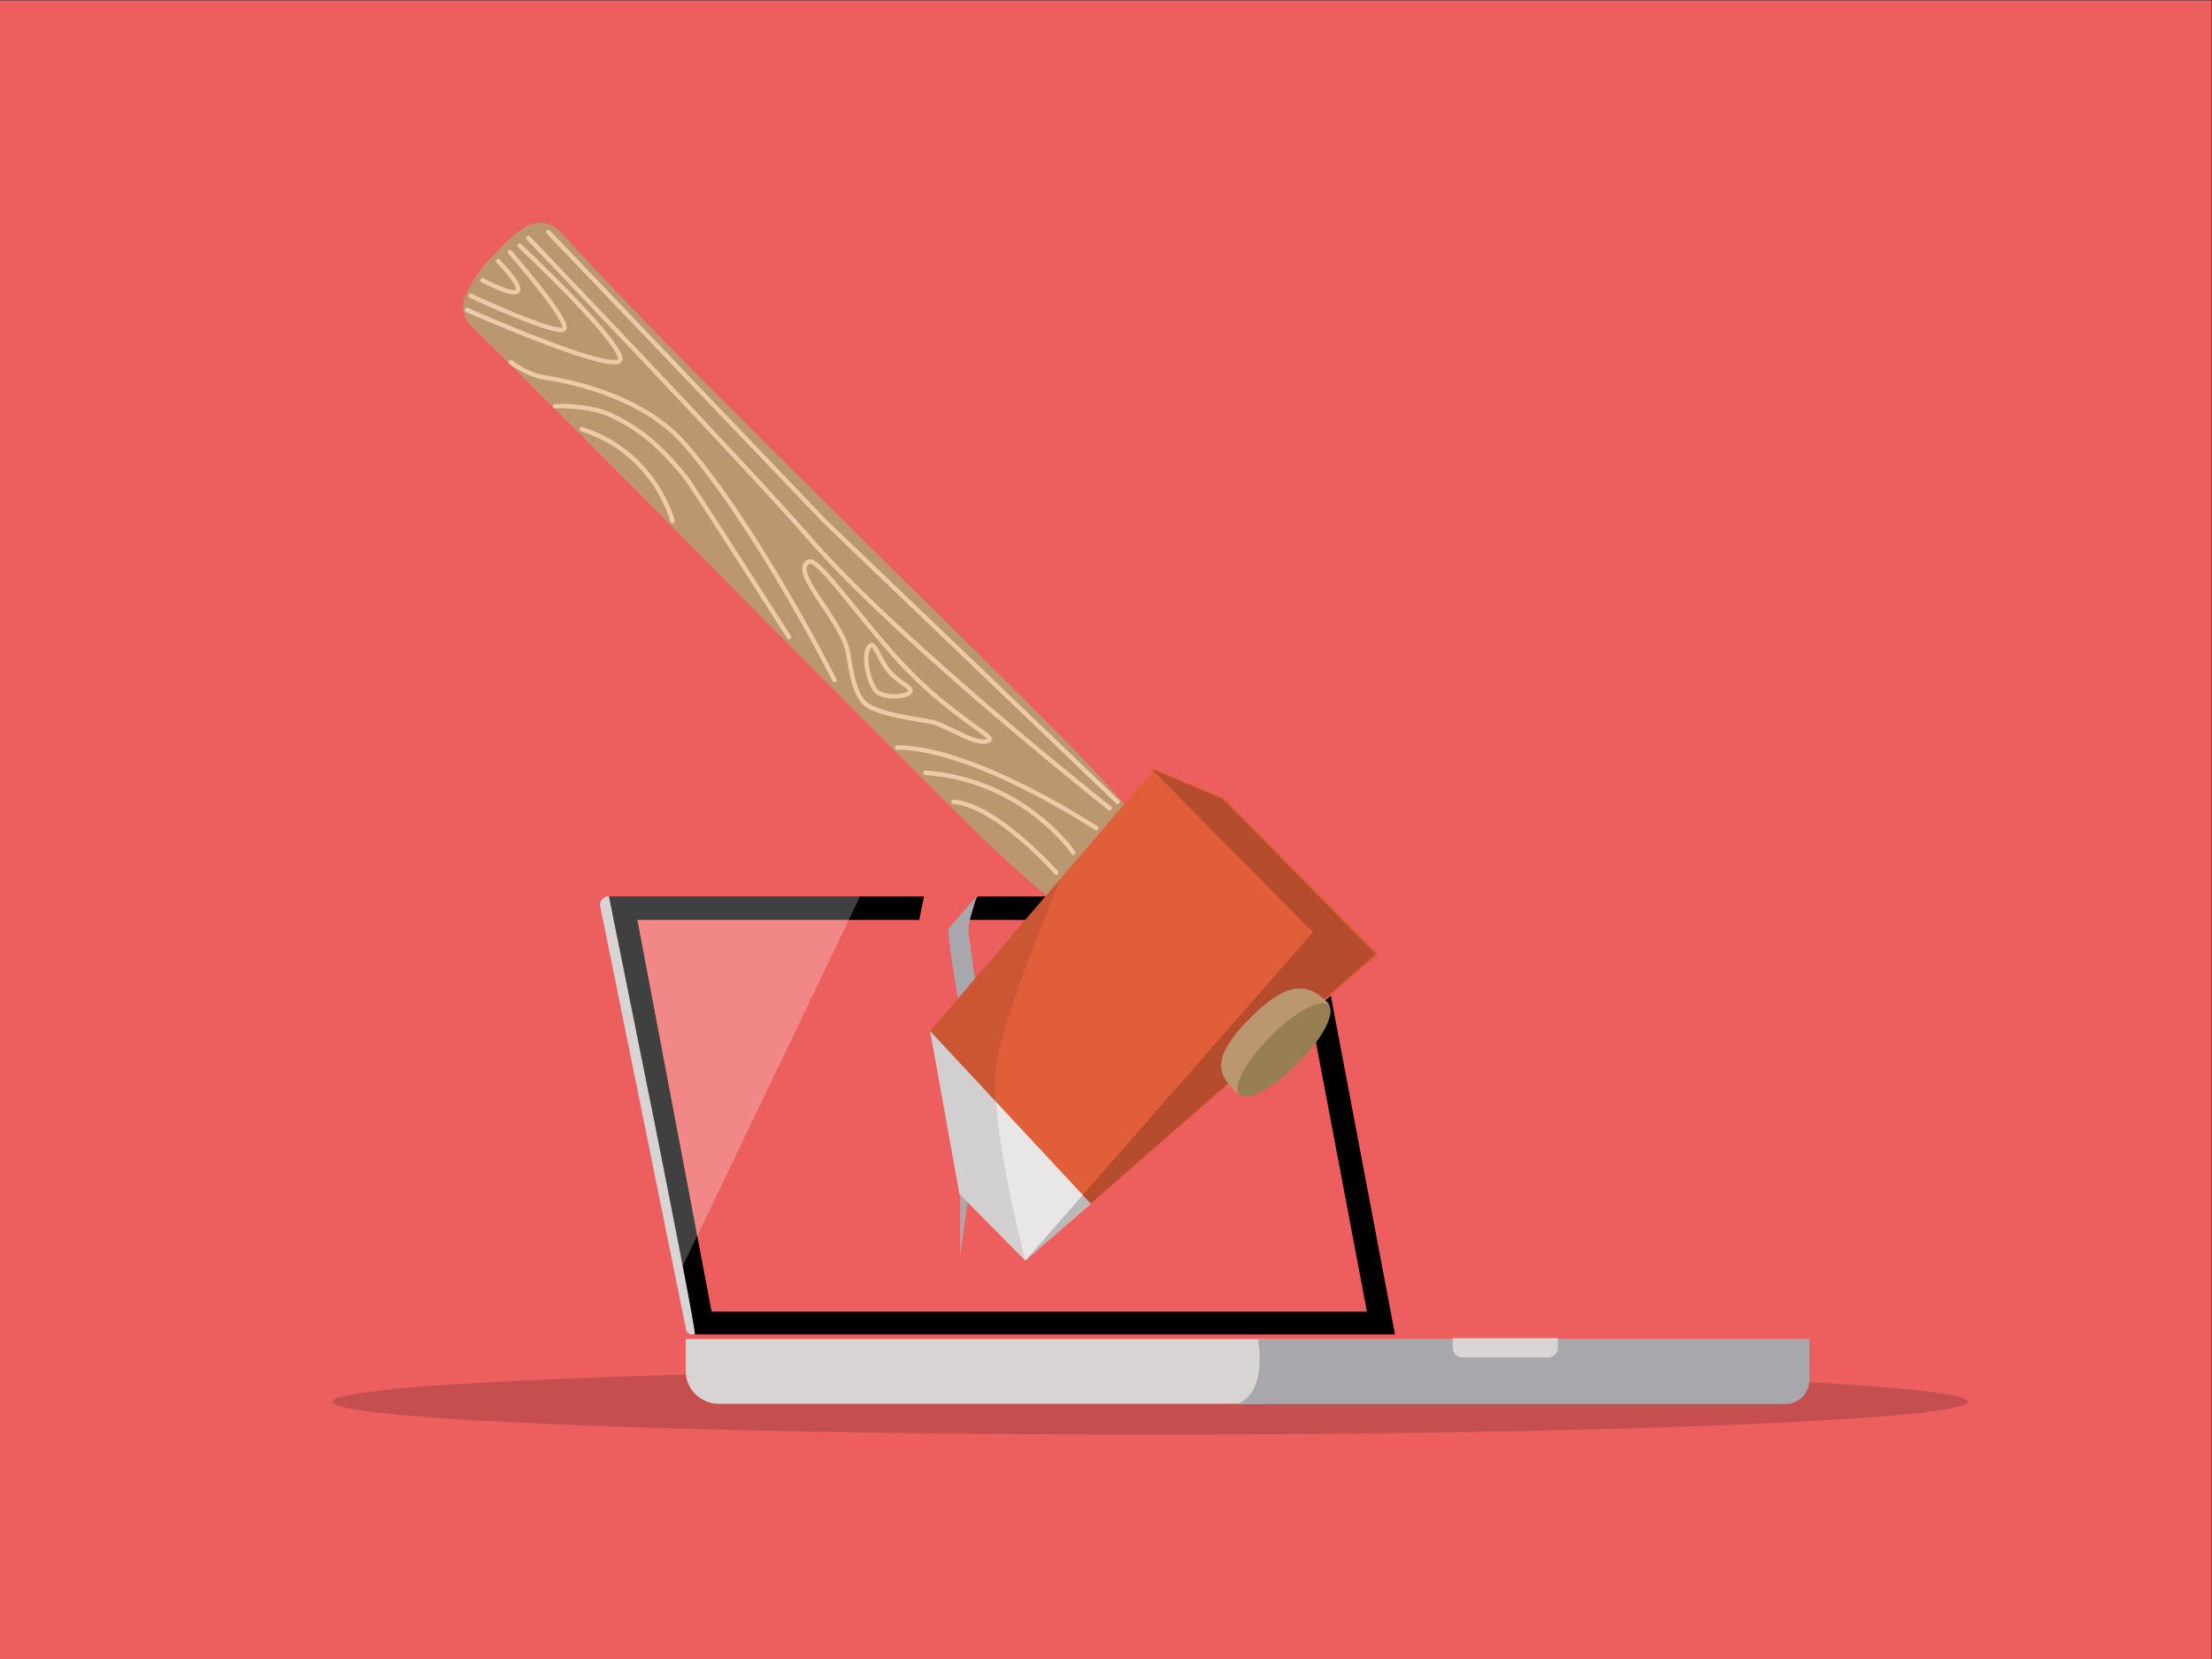 <?xml version="1.0" encoding="UTF-8" standalone="no"?>
<svg
   xmlns:dc="http://purl.org/dc/elements/1.1/"
   xmlns:cc="http://creativecommons.org/ns#"
   xmlns:rdf="http://www.w3.org/1999/02/22-rdf-syntax-ns#"
   xmlns:svg="http://www.w3.org/2000/svg"
   xmlns="http://www.w3.org/2000/svg"
   viewBox="0 0 995.556 746.667"
   height="746.667"
   width="995.556"
   xml:space="preserve"
   version="1.1"
   id="svg2"><rect x="0" y="0" width="995.556" height="746.667" fill="#333333" stroke="none"/><defs
     id="defs6"><clipPath
       id="clipPath18"
       clipPathUnits="userSpaceOnUse"><path
         id="path20"
         d="m 0,560 746.667,0 0,-560 L 0,0 0,560 Z" /></clipPath><clipPath
       id="clipPath26"
       clipPathUnits="userSpaceOnUse"><path
         id="path28"
         d="m 112.167,98 552.25,0 0,-22.25 -552.25,0 0,22.25 z" /></clipPath><clipPath
       id="clipPath70"
       clipPathUnits="userSpaceOnUse"><path
         id="path72"
         d="m 205.583,257.5 84.834,0 0,-124.833 -84.834,0 0,124.833 z" /></clipPath><clipPath
       id="clipPath106"
       clipPathUnits="userSpaceOnUse"><path
         id="path108"
         d="m 314.042,263.667 44.211,0 0,-129.167 -44.211,0 0,129.167 z" /></clipPath><clipPath
       id="clipPath122"
       clipPathUnits="userSpaceOnUse"><path
         id="path124"
         d="m 388.771,300.5 75.729,0 0,-62.5 -75.729,0 0,62.5 z" /></clipPath><clipPath
       id="clipPath138"
       clipPathUnits="userSpaceOnUse"><path
         id="path140"
         d="m 346.167,245.356 118.333,0 0,-110.856 -118.333,0 0,110.856 z" /></clipPath></defs><g
     transform="matrix(1.333,0,0,-1.333,0,746.667)"
     id="g10"><path
       id="path12"
       style="fill:#ed5f5f;fill-opacity:1;fill-rule:nonzero;stroke:none"
       d="m 0,0 746.667,0 0,560 L 0,560 0,0 Z" /><g
       id="g14"><g
         clip-path="url(#clipPath18)"
         id="g16"><g
           id="g22"><g
             id="g24" /><g
             id="g30"><g
               style="opacity:0.17"
               id="g32"
               clip-path="url(#clipPath26)"><g
                 id="g34"
                 transform="translate(112.167,86.875)"><path
                   id="path36"
                   style="fill:#000000;fill-opacity:1;fill-rule:nonzero;stroke:none"
                   d="m 0,0 c 0,-6.144 123.625,-11.125 276.125,-11.125 152.5,0 276.125,4.981 276.125,11.125 0,6.144 -123.625,11.125 -276.125,11.125 C 123.625,11.125 0,6.144 0,0" /></g></g></g></g><g
           transform="translate(242.636,86.167)"
           id="g38"><path
             id="path40"
             style="fill:#d8d4d4;fill-opacity:1;fill-rule:nonzero;stroke:none"
             d="m 0,0 183.711,0 c 1.917,0 3.487,1.569 3.487,3.487 l 0,14.904 c 0,1.918 -1.57,3.487 -3.487,3.487 l -194.847,0 0,-10.742 C -11.136,5.011 -6.125,0 0,0" /></g><g
           transform="translate(417.792,86.106)"
           id="g42"><path
             id="path44"
             style="fill:#a8a7ab;fill-opacity:1;fill-rule:nonzero;stroke:none"
             d="m 0,0 185.107,0 c 4.428,0 8.018,3.64 8.018,8.13 l 0,13.87 L 6.936,22 C 6.936,22 10.579,4.182 0,0" /></g><g
           transform="translate(493.75,101.833)"
           id="g46"><path
             id="path48"
             style="fill:#d8d4d4;fill-opacity:1;fill-rule:nonzero;stroke:none"
             d="m 0,0 29,0 c 1.787,0 3.25,1.462 3.25,3.25 l 0,3.25 -35.5,0 0,-3.25 C -3.25,1.462 -1.788,0 0,0" /></g><g
           transform="translate(236.896,113.583)"
           id="g50"><path
             id="path52"
             style="fill:none;stroke:#000000;stroke-width:8;stroke-linecap:butt;stroke-linejoin:miter;stroke-miterlimit:10;stroke-dasharray:none;stroke-opacity:1"
             d="m 0,0 229.27,0 -26.499,139.917 -229.271,0 L 0,0 Z" /></g><g
           transform="translate(233.583,109.583)"
           id="g54"><path
             id="path56"
             style="fill:#d8d4d4;fill-opacity:1;fill-rule:nonzero;stroke:none"
             d="m 0,0 1,0 c 1.1,0 -29,147.917 -29,147.917 -1.1,0 -3,-0.667 -3,-3 L -2,2 C -2,0.9 -1.1,0 0,0" /></g><g
           transform="translate(329.833,249.5)"
           id="g58"><path
             id="path60"
             style="fill:#ed5f5f;fill-opacity:1;fill-rule:nonzero;stroke:none"
             d="M 0,0 -84.833,0" /></g><g
           transform="translate(240.407,117.28)"
           id="g62"><path
             id="path64"
             style="fill:#ed5f5f;fill-opacity:1;fill-rule:nonzero;stroke:none"
             d="m 0,0 221.093,0 -25,132.22 -221.167,0 L 0,0 Z" /></g><g
           id="g66"><g
             id="g68" /><g
             id="g74"><g
               style="opacity:0.25"
               id="g76"
               clip-path="url(#clipPath70)"><g
                 id="g78"
                 transform="translate(230.522,132.667)"><path
                   id="path80"
                   style="fill:#ffffff;fill-opacity:1;fill-rule:nonzero;stroke:none"
                   d="m 0,0 59.895,124.833 -84.833,0 L 0,0 Z" /></g></g></g></g><g
           transform="translate(330.833,258.5)"
           id="g82"><path
             id="path84"
             style="fill:#ed5f5f;fill-opacity:1;fill-rule:nonzero;stroke:none"
             d="m 0,0 c 0,0 -7.792,-10.831 -8.917,-12.472 0.25,-1.969 4.75,-34.134 4.75,-36.431 0,-2.298 -1.833,-27.898 -1.833,-30.195 0,-2.298 -0.667,-22.318 -0.667,-22.318 0,0 -3,55.139 -3,52.841 0,-1.696 -0.75,1.641 -11.125,38.072 C -18.667,0 -19.764,-5.705 -18.667,0 L 0,0 Z" /></g><g
           transform="translate(329.833,257.5)"
           id="g86"><path
             id="path88"
             style="fill:#a8a7ab;fill-opacity:1;fill-rule:nonzero;stroke:none"
             d="m 0,0 c 0,0 -3.167,-9.503 -2.917,-11.472 0.25,-1.969 4.75,-34.134 4.75,-36.431 C 1.833,-50.201 0,-75.801 0,-78.098 0,-80.396 -5.667,-121.75 -5.667,-121.75 l 0,38.072 c 0,-1.641 2,38.401 2,36.103 0,-2.297 -7.005,34.835 -5.75,36.759 C -5.582,-6.074 0,0 0,0" /></g><g
           transform="translate(323.635,285.09)"
           id="g90"><path
             id="path92"
             style="fill:#bb9770;fill-opacity:1;fill-rule:nonzero;stroke:none"
             d="m 0,0 c 95.708,-95.231 126.195,-64.588 30.487,30.644 -71.969,71.611 -128.507,126.207 -164.971,166.181 -2.867,3.142 -7.5,3.915 -11.241,1.89 -6.017,-3.257 -10.084,-8.883 -12.326,-10.961 -2.899,-2.689 -5.736,-6.813 -8.327,-12.292 -1.676,-3.542 -0.909,-7.773 1.884,-10.522 C -106.382,107.741 -70.005,69.657 0,0" /></g><g
           transform="translate(346.167,134.5)"
           id="g94"><path
             id="path96"
             style="fill:#e15f38;fill-opacity:1;fill-rule:nonzero;stroke:none"
             d="M 0,0 119.333,103.5 67.5,156 43.604,166 -32.125,77.5 -22.229,22.5 0,0 Z" /></g><g
           transform="translate(314.042,212)"
           id="g98"><path
             id="path100"
             style="fill:#e8e6e6;fill-opacity:1;fill-rule:nonzero;stroke:none"
             d="M 0,0 54.288,-58.278 32.125,-77.5 9.896,-55 0,0 Z" /></g><g
           id="g102"><g
             id="g104" /><g
             id="g110"><g
               style="opacity:0.1"
               id="g112"
               clip-path="url(#clipPath106)"><g
                 id="g114"
                 transform="translate(323.938,157)"><path
                   id="path116"
                   style="fill:#000000;fill-opacity:1;fill-rule:nonzero;stroke:none"
                   d="m 0,0 22.229,-22.5 c 0,0 -11.806,45.492 -10.019,64.583 1.51,16.146 22.105,64.584 22.105,64.584 L -9.896,55 0,0 Z" /></g></g></g></g><g
           id="g118"><g
             id="g120" /><g
             id="g126"><g
               style="opacity:0.2"
               id="g128"
               clip-path="url(#clipPath122)"><g
                 id="g130"
                 transform="translate(464.5,238)"><path
                   id="path132"
                   style="fill:#000000;fill-opacity:1;fill-rule:nonzero;stroke:none"
                   d="M 0,0 -21.24,7.356 -75.729,62.5 -51.833,52.5 0,0 Z" /></g></g></g></g><g
           id="g134"><g
             id="g136" /><g
             id="g142"><g
               style="opacity:0.2"
               id="g144"
               clip-path="url(#clipPath138)"><g
                 id="g146"
                 transform="translate(346.167,134.5)"><path
                   id="path148"
                   style="fill:#000000;fill-opacity:1;fill-rule:nonzero;stroke:none"
                   d="M 0,0 118.333,103.5 97.094,110.856 0,0 Z" /></g></g></g></g><g
           transform="translate(417.795,190.948)"
           id="g150"><path
             id="path152"
             style="fill:#bb9770;fill-opacity:1;fill-rule:nonzero;stroke:none"
             d="M 0,0 C 5.842,-5.813 36.331,24.829 30.489,30.642 24.647,36.455 18.014,39.194 4.667,25.846 -10.353,10.826 -5.842,5.813 0,0" /></g><g
           transform="translate(418.473,190.461)"
           id="g154"><path
             id="path156"
             style="fill:#977f51;fill-opacity:1;fill-rule:nonzero;stroke:none"
             d="m 0,0 c 2.557,-2.544 11.366,2.164 19.677,10.516 8.31,8.352 12.974,17.185 10.417,19.729 C 27.538,32.789 18.728,28.081 10.418,19.729 2.108,11.377 -2.557,2.544 0,0" /></g><g
           transform="translate(374.667,287.25)"
           id="g158"><path
             id="path160"
             style="fill:none;stroke:#edcba9;stroke-width:1.5;stroke-linecap:round;stroke-linejoin:miter;stroke-miterlimit:10;stroke-dasharray:none;stroke-opacity:1"
             d="M 0,0 C 0,0 -70.25,55.5 -100.941,90.688 -123.615,116.683 -196.25,192.5 -196.25,192.5" /></g><g
           transform="translate(377.333,289.425)"
           id="g162"><path
             id="path164"
             style="fill:none;stroke:#edcba9;stroke-width:1.5;stroke-linecap:round;stroke-linejoin:miter;stroke-miterlimit:10;stroke-dasharray:none;stroke-opacity:1"
             d="m 0,0 -98.523,94.372 c -0.102,0.095 -0.2,0.193 -0.295,0.295 l -93.349,97.658" /></g><g
           transform="translate(175.417,477.25)"
           id="g166"><path
             id="path168"
             style="fill:none;stroke:#edcba9;stroke-width:1.5;stroke-linecap:round;stroke-linejoin:miter;stroke-miterlimit:10;stroke-dasharray:none;stroke-opacity:1"
             d="m 0,0 c 0,0 32.75,-30.75 34,-38 1.25,-7.25 -51.75,16.25 -51.75,16.25" /></g><g
           transform="translate(172.167,475)"
           id="g170"><path
             id="path172"
             style="fill:none;stroke:#edcba9;stroke-width:1.5;stroke-linecap:round;stroke-linejoin:miter;stroke-miterlimit:10;stroke-dasharray:none;stroke-opacity:1"
             d="m 0,0 c 0,0 20.75,-23.75 18.25,-26 -2.5,-2.25 -31.5,11.25 -31.5,11.25" /></g><g
           transform="translate(168.167,472)"
           id="g174"><path
             id="path176"
             style="fill:none;stroke:#edcba9;stroke-width:1.5;stroke-linecap:round;stroke-linejoin:miter;stroke-miterlimit:10;stroke-dasharray:none;stroke-opacity:1"
             d="M 0,0 C 0,0 8.209,-8.253 6.605,-10.126 5,-12 -5.25,-6.5 -5.25,-6.5" /></g><g
           transform="translate(334.167,310.5)"
           id="g178"><path
             id="path180"
             style="fill:none;stroke:#edcba9;stroke-width:1.5;stroke-linecap:butt;stroke-linejoin:miter;stroke-miterlimit:10;stroke-dasharray:none;stroke-opacity:1"
             d="M 0,0 C 0.989,1.071 -13.097,8.393 -27.75,23.5 -42.403,38.607 -57.625,61.5 -61,60 -67.75,57 -50.75,41.25 -48,30.015 -47.103,26.35 -46.5,16.75 -42.5,12.5 -38.5,8.25 -23.13,6.783 -19,5.75 -14,4.5 -3,-3.25 0,0 Z" /></g><g
           transform="translate(307.417,327)"
           id="g182"><path
             id="path184"
             style="fill:none;stroke:#edcba9;stroke-width:1.5;stroke-linecap:butt;stroke-linejoin:miter;stroke-miterlimit:10;stroke-dasharray:none;stroke-opacity:1"
             d="m 0,0 c 0,-2.264 -9.25,-3 -11.75,0 -2.5,3 -4.741,12.875 -1.75,15.25 1.374,1.091 3.234,-5.115 6.034,-8.491 C -4.172,2.788 0,1.351 0,0 Z" /></g><g
           transform="translate(281.759,330.5)"
           id="g186"><path
             id="path188"
             style="fill:none;stroke:#edcba9;stroke-width:1.5;stroke-linecap:round;stroke-linejoin:miter;stroke-miterlimit:10;stroke-dasharray:none;stroke-opacity:1"
             d="m 0,0 c 0,0 -26.092,51.75 -50.592,79.75 -14.054,16.062 -37.921,21.01 -47.614,22.5 -5.444,0.837 -11.136,5.111 -11.136,5.111" /></g><g
           transform="translate(266.417,345)"
           id="g190"><path
             id="path192"
             style="fill:none;stroke:#edcba9;stroke-width:1.5;stroke-linecap:round;stroke-linejoin:miter;stroke-miterlimit:10;stroke-dasharray:none;stroke-opacity:1"
             d="M 0,0 C 0,0 -32.436,50.841 -34.75,53.75 -43.5,64.75 -51,70.75 -60.25,75 -68.014,78.567 -79,78 -79,78" /></g><g
           transform="translate(227.088,384.181)"
           id="g194"><path
             id="path196"
             style="fill:none;stroke:#edcba9;stroke-width:1.5;stroke-linecap:round;stroke-linejoin:miter;stroke-miterlimit:10;stroke-dasharray:none;stroke-opacity:1"
             d="M 0,0 C 0,0 -5.671,23.069 -30.671,31.069" /></g><g
           transform="translate(370.167,280.5)"
           id="g198"><path
             id="path200"
             style="fill:none;stroke:#edcba9;stroke-width:1.5;stroke-linecap:round;stroke-linejoin:miter;stroke-miterlimit:10;stroke-dasharray:none;stroke-opacity:1"
             d="M 0,0 C 0,0 -41.273,27.25 -67.262,27.25" /></g><g
           transform="translate(362.417,272.25)"
           id="g202"><path
             id="path204"
             style="fill:none;stroke:#edcba9;stroke-width:1.5;stroke-linecap:round;stroke-linejoin:miter;stroke-miterlimit:10;stroke-dasharray:none;stroke-opacity:1"
             d="M 0,0 C 0,0 -16.5,24.5 -50,27" /></g><g
           transform="translate(356.667,265.5)"
           id="g206"><path
             id="path208"
             style="fill:none;stroke:#edcba9;stroke-width:1.5;stroke-linecap:round;stroke-linejoin:miter;stroke-miterlimit:10;stroke-dasharray:none;stroke-opacity:1"
             d="M 0,0 C 0,0 -20.25,22.849 -34.75,23.925" /></g></g></g></g></svg>